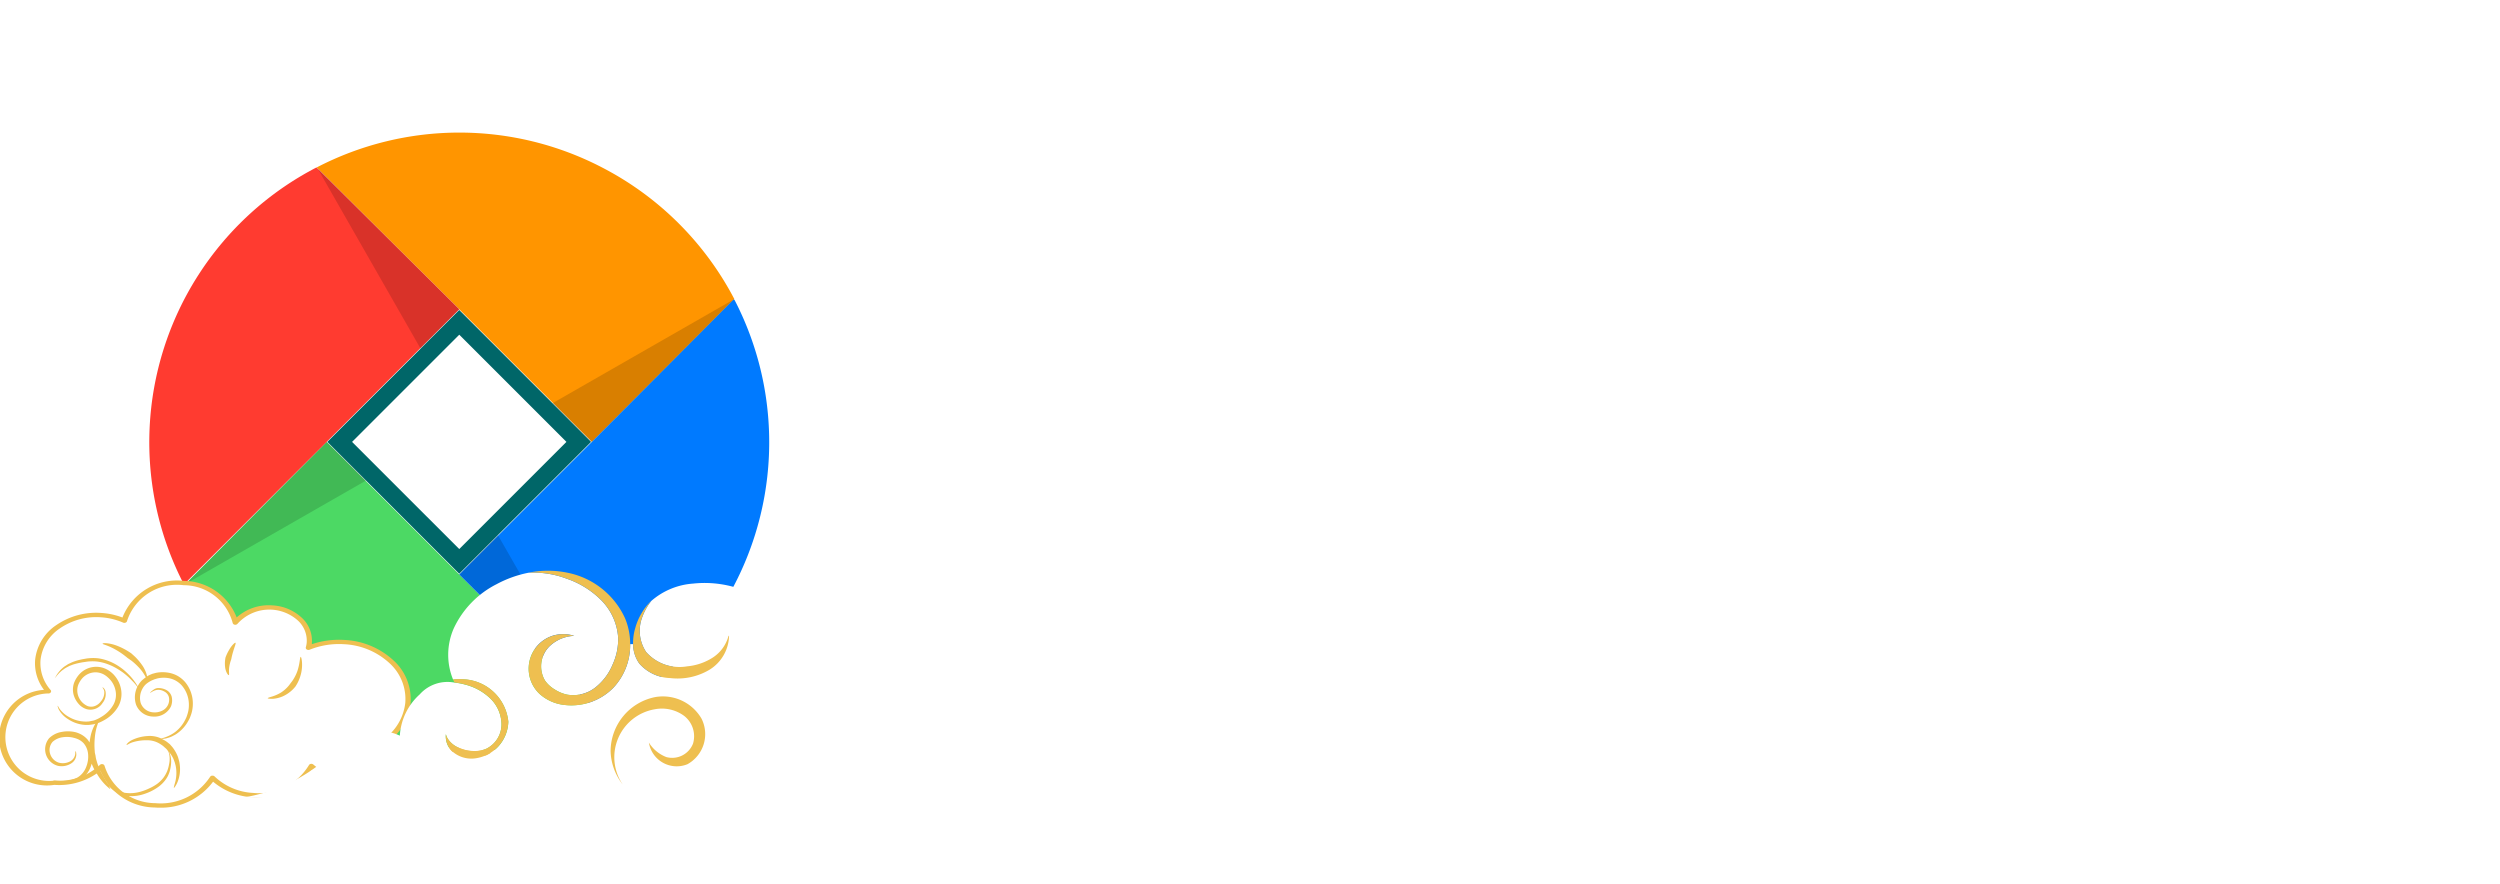 <svg xmlns="http://www.w3.org/2000/svg" xmlns:xlink="http://www.w3.org/1999/xlink" width="113.135" height="40" viewBox="0 0 113.135 40">
  <defs>
    <filter id="Ellipse_3946" x="0.754" y="0" width="40" height="40" filterUnits="userSpaceOnUse">
      <feOffset input="SourceAlpha"/>
      <feGaussianBlur stdDeviation="2" result="blur"/>
      <feFlood flood-color="#fff" flood-opacity="0.502"/>
      <feComposite operator="in" in2="blur"/>
      <feComposite in="SourceGraphic"/>
    </filter>
  </defs>
  <g id="logo_event_trungthu" transform="translate(-37.246 -4)">
    <g id="Group_46169" data-name="Group 46169" transform="translate(44.029 9.997)">
      <g id="Group_28890" data-name="Group 28890" transform="translate(-36 -1.997)">
        <!-- <path id="Path_33185" data-name="Path 33185" d="M74.617,22.855H72.19V11.18h2.427V16.8l4.624-5.619h2.913l-4.7,5.716,4.733,5.959H79.047l-4.43-5.826Z" transform="translate(0 0.893)" fill="#fff"/>
        <path id="Path_33186" data-name="Path 33186" d="M90.124,11.859v2.027H86.1a2.828,2.828,0,0,0-2.039.692,2.646,2.646,0,0,0-.728,2.039h6.784v2.027H83.328a3.01,3.01,0,0,0,.546,2.051,2.087,2.087,0,0,0,1,.7,5.91,5.91,0,0,0,1.214.109h4.029v2.027H85.962a8.338,8.338,0,0,1-1.99-.206,4.309,4.309,0,0,1-3.058-2.852,7.646,7.646,0,0,1-.413-2.561v-.7A5.912,5.912,0,0,1,80.621,16a9.4,9.4,0,0,1,.328-1.141,4.466,4.466,0,0,1,.461-.935,4.612,4.612,0,0,1,.765-.91,2.986,2.986,0,0,1,1.214-.74,6.906,6.906,0,0,1,1.335-.316,8.654,8.654,0,0,1,1.214-.085Zm-5.377-1.432H83.534L85.282,8h2.051l2.27,2.427H88.389L86.314,9.214Z" transform="translate(1.775 0.214)" fill="#fff"/>
        <path id="Path_33187" data-name="Path 33187" d="M98.6,22.849H96.048V13.237H92.31V11.21h10.049v2.027H98.6Z" transform="translate(4.299 0.9)" fill="#fff"/>
        <path id="Path_33188" data-name="Path 33188" d="M101.3,14.477a4.26,4.26,0,0,1,1.007-1.905,5.243,5.243,0,0,1,1.214-.9,4.733,4.733,0,0,1,1.129-.437,7.9,7.9,0,0,1,1.068-.206h1.092a8.557,8.557,0,0,1,1.845.17c.449.121.752.194.922.255a5.426,5.426,0,0,1,.716.328,3.228,3.228,0,0,1,.813.643,4.491,4.491,0,0,1,1.214,2.075,9.042,9.042,0,0,1,.376,2.609,9.575,9.575,0,0,1-.376,2.622,4.442,4.442,0,0,1-1.214,2.1,4.369,4.369,0,0,1-2,1.08,10.049,10.049,0,0,1-2.245.267,8.787,8.787,0,0,1-2.1-.243,3.921,3.921,0,0,1-.619-.17,6.239,6.239,0,0,1-.7-.328,4.418,4.418,0,0,1-.85-.631,3.641,3.641,0,0,1-.728-.935,7.052,7.052,0,0,1-.57-1.481,8.3,8.3,0,0,1-.291-2.33,8.617,8.617,0,0,1,.3-2.585Zm2.5.837a6.833,6.833,0,0,0-.194,1.723,8.957,8.957,0,0,0,.316,2.185,2.075,2.075,0,0,0,1.214,1.59,5.158,5.158,0,0,0,1.6.328,4.2,4.2,0,0,0,1.214-.182,2.658,2.658,0,0,0,1.736-2.124,6.5,6.5,0,0,0,.218-1.748,5.9,5.9,0,0,0-.146-1.529c-.109-.4-.17-.643-.218-.752a2.694,2.694,0,0,0-.243-.5,2.427,2.427,0,0,0-.522-.643,1.918,1.918,0,0,0-.728-.425,4.856,4.856,0,0,0-.692-.17,4.029,4.029,0,0,0-1.821.134,2.949,2.949,0,0,0-1.736,2.112Z" transform="translate(6.155 0.861)" fill="#fff"/>
        <path id="Path_33189" data-name="Path 33189" d="M113.227,23.535h-2.6l4.855-11.675h2.6l4.988,11.675h-2.731l-1.08-2.791h-5.025Zm1.8-4.855h3.5l-1.772-4.466Zm1.6-8.253h-1.214L117.147,8h2.427Z" transform="translate(8.213 0.214)" fill="#fff"/>
        <path id="Path_33190" data-name="Path 33190" d="M124.112,22.855H121.6V11.18h3.119l4.758,8.411-.109-8.411h2.427V22.855h-2.828l-5-8.823Z" transform="translate(10.557 0.893)" fill="#fff"/>
        <path id="Path_33191" data-name="Path 33191" d="M89.214,9.427H88L89.214,7h2.427Z" transform="translate(3.378 0)" fill="#fff"/> -->
      </g>
    </g>
    <g id="Group_46171" data-name="Group 46171">
      <g transform="matrix(1, 0, 0, 1, 37.25, 4)" filter="url(#Ellipse_3946)">
        <circle id="Ellipse_3946-2" data-name="Ellipse 3946" cx="14" cy="14" r="14" transform="translate(6.75 6)" fill="#fff"/>
      </g>
      <g id="icon" transform="translate(44.029 9.997)">
        <path id="Path_1" data-name="Path 1" d="M20.46,1.58a14,14,0,0,0-12.91,0L14,8l6,6,6.45-6.46a14,14,0,0,0-5.99-5.96Z" fill="#ff9500"/>
        <path id="Path_2" data-name="Path 2" d="M14,20,8,14,1.58,20.46a14,14,0,0,0,18.88,6Z" fill="#4cd964"/>
        <path id="Path_3" data-name="Path 3" d="M26.42,7.55,20,14l-6,6,6.46,6.45a14,14,0,0,0,6-18.87Z" fill="#007aff"/>
        <path id="Path_4" data-name="Path 4" d="M7.54,1.58a14,14,0,0,0-6,18.87L8,14l6-6Z" fill="#ff3b30"/>
        <rect id="Rectangle_12" data-name="Rectangle 12" width="8.44" height="8.44" transform="translate(8.031 14) rotate(-45)" fill="#006668"/>
        <path id="Path_5" data-name="Path 5" d="M9.78,15.75,1.61,20.43,8,14Z" opacity="0.15"/>
        <path id="Path_6" data-name="Path 6" d="M12.25,9.78,7.58,1.61,14,8Z" opacity="0.15"/>
        <path id="Path_7" data-name="Path 7" d="M18.22,12.25l8.17-4.68L20,14Z" opacity="0.15"/>
        <path id="Path_8" data-name="Path 8" d="M15.75,18.22l4.68,8.17L14,20Z" opacity="0.15"/>
        <path id="Path_10" data-name="Path 10" d="M14,9.15,18.85,14,14,18.85,9.15,14Z" fill="#fff"/>
      </g>
      <g id="Group_46170" data-name="Group 46170" transform="translate(37.246 30.282)">
        <g id="Group_43696" data-name="Group 43696">
          <path id="Path_84974" data-name="Path 84974" d="M161.76,51.856a1.913,1.913,0,0,1-.48-1.43,2.561,2.561,0,0,1,2.868-2.027,3.107,3.107,0,0,1,1.06.254,2.509,2.509,0,0,1,2.7-1.708,2.4,2.4,0,0,1,2.333,1.8,1.976,1.976,0,0,1,1.675-.684,1.631,1.631,0,0,1,1.686,1.612,1.275,1.275,0,0,1-.042.217,3.706,3.706,0,0,1,1.624-.261,2.8,2.8,0,0,1,2.894,2.767,2.444,2.444,0,0,1-1.057,1.741c.1.163.352.449,1.076.442a21.32,21.32,0,0,1,2.821-.022,3.1,3.1,0,0,1,1.429.464c.206.149.63.492.415.735-.433-.4-1.466-.282-2.04-.249-1.446.082-4.753,1.669-7.028-.256a2.763,2.763,0,0,1-2.644,1.32,2.87,2.87,0,0,1-1.844-.783,2.787,2.787,0,0,1-2.605,1.249,2.531,2.531,0,0,1-2.411-1.772,2.827,2.827,0,0,1-2.148.747,2.276,2.276,0,0,1-2.352-2.249A2.3,2.3,0,0,1,161.76,51.856Z" transform="translate(-159.595 -46.854)" fill="#fff"/>
          <path id="Path_84975" data-name="Path 84975" d="M166.1,56.418a2.936,2.936,0,0,0,2.428-1.177,3.017,3.017,0,0,0,1.8.706,2.928,2.928,0,0,0,2.682-1.246c1.745,1.365,4,.831,5.648.439a8.76,8.76,0,0,1,1.329-.254l.18-.011c.56-.037,1.406-.092,1.756.227a.137.137,0,0,0,.187-.008c.136-.154.172-.429-.431-.865a3.123,3.123,0,0,0-1.487-.486,11.167,11.167,0,0,0-1.917-.014c-.3.015-.609.031-.914.034a1.1,1.1,0,0,1-.919-.321,2.5,2.5,0,0,0,1.022-1.75,2.367,2.367,0,0,0-.776-1.943,3.511,3.511,0,0,0-2.219-.922,3.87,3.87,0,0,0-1.471.192c0-.014,0-.028,0-.042a1.415,1.415,0,0,0-.464-1.162,2.1,2.1,0,0,0-1.327-.552,2.167,2.167,0,0,0-1.612.545,2.594,2.594,0,0,0-2.383-1.653,2.653,2.653,0,0,0-2.786,1.657,3.25,3.25,0,0,0-.962-.207,3.178,3.178,0,0,0-2.026.547,2.169,2.169,0,0,0-.962,1.565,1.982,1.982,0,0,0,.4,1.369,2.165,2.165,0,1,0,.467,4.3,3.016,3.016,0,0,0,2.085-.638,2.7,2.7,0,0,0,2.46,1.661C165.962,56.416,166.03,56.418,166.1,56.418Zm2.4-1.45h-.015a.121.121,0,0,0-.094.056,2.672,2.672,0,0,1-2.479,1.189,2.415,2.415,0,0,1-2.295-1.687.11.11,0,0,0-.088-.077.135.135,0,0,0-.122.032,2.7,2.7,0,0,1-2.04.71,1.98,1.98,0,1,1-.267-3.943.118.118,0,0,0,.089-.06.084.084,0,0,0-.013-.094,1.832,1.832,0,0,1-.457-1.362,1.981,1.981,0,0,1,.879-1.43,2.893,2.893,0,0,1,1.851-.5,2.949,2.949,0,0,1,1.009.242.143.143,0,0,0,.109,0,.1.1,0,0,0,.066-.071,2.378,2.378,0,0,1,2.565-1.623,2.294,2.294,0,0,1,2.216,1.705.11.11,0,0,0,.093.083.133.133,0,0,0,.127-.043,1.935,1.935,0,0,1,2.723-.154,1.24,1.24,0,0,1,.407,1.018,1.164,1.164,0,0,1-.039.2.09.09,0,0,0,.043.1.142.142,0,0,0,.127.011,3.56,3.56,0,0,1,1.557-.25,3.251,3.251,0,0,1,2.055.854,2.191,2.191,0,0,1,.719,1.8,2.337,2.337,0,0,1-1.013,1.67.087.087,0,0,0-.029.117,1.215,1.215,0,0,0,1.153.5h.029c.311,0,.624-.019.926-.035a10.882,10.882,0,0,1,1.867.012,2.879,2.879,0,0,1,1.363.439c.136.1.4.312.429.482a3.577,3.577,0,0,0-1.8-.182l-.178.011a8.881,8.881,0,0,0-1.379.261c-1.634.388-3.872.919-5.532-.486a.137.137,0,0,0-.108-.028.118.118,0,0,0-.089.058,2.631,2.631,0,0,1-2.517,1.257A2.721,2.721,0,0,1,168.592,55,.132.132,0,0,0,168.5,54.968Z" transform="translate(-158.885 -46.149)" fill="#eebf50"/>
        </g>
        <g id="Group_43701" data-name="Group 43701" transform="translate(0.813 2.809)">
          <g id="Group_43698" data-name="Group 43698" transform="translate(11.307 0.635)">
            <path id="Path_84977" data-name="Path 84977" d="M219.649,66.583a1.781,1.781,0,0,0,.4-.18,1.5,1.5,0,0,0,.321-.278,1.172,1.172,0,0,0,.086-.109l.031-.042.032-.042a1.124,1.124,0,0,0,.081-.114,1.887,1.887,0,0,0,.19-.388,2.583,2.583,0,0,0,.1-.431c.018-.121.029-.206.049-.208s.042.081.056.211a1.749,1.749,0,0,1-.026.478,1.841,1.841,0,0,1-.158.461,1.26,1.26,0,0,1-.08.142l-.033.053-.041.047a1.267,1.267,0,0,1-.114.118,1.554,1.554,0,0,1-.41.273,1.393,1.393,0,0,1-.469.115c-.131,0-.216-.011-.217-.028S219.533,66.617,219.649,66.583Z" transform="translate(-219.451 -64.79)" fill="#eebf50"/>
          </g>
          <g id="Group_43699" data-name="Group 43699" transform="translate(9.366)">
            <path id="Path_84978" data-name="Path 84978" d="M240.363,59.631l-.036.107a1.694,1.694,0,0,0-.055.24,1.206,1.206,0,0,0-.011.247c0,.069.01.119-.008.128s-.056-.028-.093-.1a.774.774,0,0,1-.079-.278,1.376,1.376,0,0,1,0-.287c.009-.077.019-.128.019-.128a2.051,2.051,0,0,1,.177-.368c.1-.174.246-.319.276-.3s-.049.2-.1.377A3.115,3.115,0,0,0,240.363,59.631Z" transform="translate(-240.075 -58.894)" fill="#eebf50"/>
          </g>
          <g id="Group_43700" data-name="Group 43700" transform="translate(1.219 0.014)">
            <path id="Path_84979" data-name="Path 84979" d="M242.428,63.352a1.061,1.061,0,0,1,.581-.305,1.523,1.523,0,0,1,.455-.02,1.1,1.1,0,0,1,.127.02l.045.009a1.133,1.133,0,0,1,.167.058,1.049,1.049,0,0,1,.383.275.978.978,0,0,1,.091.133c.011-.075.023-.152.038-.231a1.951,1.951,0,0,1,.2-.572l.026-.042-.083.023c-.076.01-.151.026-.226.029a1.43,1.43,0,0,1-.222-.006,1.586,1.586,0,0,1-.729-.272,1.178,1.178,0,0,1-.379-.393.479.479,0,0,1-.059-.142c-.009-.034-.012-.052-.008-.054s.016.014.033.044a.68.68,0,0,0,.078.123,1.259,1.259,0,0,0,.39.334,1.521,1.521,0,0,0,.685.211,1.324,1.324,0,0,0,.2,0c.067-.005.132-.024.2-.035s.131-.04.194-.068a1.513,1.513,0,0,0,.185-.1,1.483,1.483,0,0,0,.563-.565.931.931,0,0,0,.087-.651,1.034,1.034,0,0,0-.2-.427c-.035-.045-.068-.076-.088-.1l-.035-.031a.967.967,0,0,0-.138-.112.8.8,0,0,0-.433-.137.819.819,0,0,0-.589.25,1.044,1.044,0,0,0-.2.318.737.737,0,0,0-.033.376.79.79,0,0,0,.46.585.469.469,0,0,0,.34-.01.584.584,0,0,0,.254-.2.6.6,0,0,0,.156-.46c-.023-.118-.091-.165-.08-.174s.086.026.133.161a.641.641,0,0,1-.125.535.653.653,0,0,1-.723.288.792.792,0,0,1-.384-.262,1.062,1.062,0,0,1-.216-.424.931.931,0,0,1,.023-.488,1.252,1.252,0,0,1,.239-.4,1.032,1.032,0,0,1,1.326-.182,1.192,1.192,0,0,1,.18.138l.043.04c.024.03.064.07.106.128a1.282,1.282,0,0,1,.236.536,1.164,1.164,0,0,1-.134.808,1.672,1.672,0,0,1-.665.623,1.692,1.692,0,0,1-.211.1l-.027.009-.008.019-.034.1a2.458,2.458,0,0,0-.107.556,3.145,3.145,0,0,0-.005.565l.007.1.017.076.015.066a1.158,1.158,0,0,0,.053.243,1.6,1.6,0,0,0,.085.245,2.832,2.832,0,0,0,.126.275c.083.162.177.319.255.447l.053.057a1.486,1.486,0,0,0,.166.146.736.736,0,0,0,.111.076.926.926,0,0,0,.129.073,1.258,1.258,0,0,0,.312.107,1.557,1.557,0,0,0,.365.021,1.75,1.75,0,0,0,.387-.067,2.362,2.362,0,0,0,.381-.144,2.143,2.143,0,0,0,.354-.2,1.475,1.475,0,0,0,.282-.268,1.623,1.623,0,0,0,.1-.15,1.564,1.564,0,0,0,.081-.162,1.659,1.659,0,0,0,.088-.321,1.093,1.093,0,0,0-.008-.5.458.458,0,0,0-.063-.125l-.033-.039s.007.007.019.016l-.006-.006-.056-.057-.06-.052a.908.908,0,0,0-.166-.128,1.077,1.077,0,0,0-.6-.189,2.092,2.092,0,0,0-.665.087c-.176.054-.269.139-.285.124s.063-.129.244-.221a1.87,1.87,0,0,1,.7-.181,1.209,1.209,0,0,1,.62.11,1.727,1.727,0,0,0,.643-.3,1.6,1.6,0,0,0,.458-.572.992.992,0,0,0,.077-.189,1.489,1.489,0,0,0,.054-.2,1.428,1.428,0,0,0,.014-.419,1.322,1.322,0,0,0-.326-.734,1.105,1.105,0,0,0-.29-.219,1.06,1.06,0,0,0-.31-.1,1.306,1.306,0,0,0-.489.016l-.132.039-.044.019a.966.966,0,0,0-.167.079,1.168,1.168,0,0,0-.172.12.765.765,0,0,0-.161.206.853.853,0,0,0-.08.65.64.64,0,0,0,.576.422.747.747,0,0,0,.387-.072.547.547,0,0,0,.313-.61.39.39,0,0,0-.184-.247c-.4-.246-.654.095-.668.032a1.249,1.249,0,0,1,.161-.131.362.362,0,0,1,.243-.071.745.745,0,0,1,.315.079.5.5,0,0,1,.257.305.732.732,0,0,1-.03.443.833.833,0,0,1-.805.463.845.845,0,0,1-.776-.539,1.069,1.069,0,0,1,.059-.809l-.029-.038c-.041-.048-.086-.109-.147-.172s-.13-.133-.206-.209a3.379,3.379,0,0,0-.264-.222,3.678,3.678,0,0,0-.321-.208,2.487,2.487,0,0,0-.368-.172,2.113,2.113,0,0,0-.4-.109,1.781,1.781,0,0,0-.412-.019c-.067,0-.134.012-.2.022s-.138.018-.2.032a2.976,2.976,0,0,0-.369.091l-.165.063-.145.078a.979.979,0,0,0-.125.085.719.719,0,0,0-.108.084,1.61,1.61,0,0,0-.158.16l-.125.155.1-.173a1.652,1.652,0,0,1,.142-.183.768.768,0,0,1,.1-.1.871.871,0,0,1,.125-.1l.147-.094.169-.079a2.219,2.219,0,0,1,.383-.119c.069-.017.137-.029.205-.04a1.69,1.69,0,0,1,.215-.028,1.917,1.917,0,0,1,.449.016,2.29,2.29,0,0,1,.813.317,2.608,2.608,0,0,1,.322.237,3.429,3.429,0,0,1,.255.248,2.826,2.826,0,0,1,.316.425l.016.028v0a1.01,1.01,0,0,1,.208-.281c.058-.047.109-.091.158-.125-.015-.029-.032-.061-.055-.1a1.863,1.863,0,0,0-.267-.353,2.983,2.983,0,0,0-.328-.3L246,59.7s-.062-.052-.158-.126a3.424,3.424,0,0,0-.373-.245,2.755,2.755,0,0,0-.4-.191c-.115-.045-.2-.064-.2-.086s.089-.032.219-.016a1.811,1.811,0,0,1,.463.121,2.908,2.908,0,0,1,.429.212c.112.068.184.118.184.118s.066.058.163.147a2.59,2.59,0,0,1,.314.366,1.423,1.423,0,0,1,.216.432.481.481,0,0,1,.022.1.856.856,0,0,1,.137-.072l.055-.024.055-.022.162-.043a1.553,1.553,0,0,1,.591,0,1.3,1.3,0,0,1,.376.134,1.329,1.329,0,0,1,.345.28,1.515,1.515,0,0,1,.349.865,1.587,1.587,0,0,1-.036.472,1.605,1.605,0,0,1-.07.22,1.108,1.108,0,0,1-.094.2,1.658,1.658,0,0,1-.53.588.966.966,0,0,1-.144.083.859.859,0,0,1-.135.064,1.73,1.73,0,0,1-.233.069c-.068.009-.12.015-.156.017.027.013.053.026.077.04a1.12,1.12,0,0,1,.209.139l.075.059.063.072a1.211,1.211,0,0,1,.151.2,1.6,1.6,0,0,1,.157.317c.017.061.036.124.052.188s.025.132.031.2a1.544,1.544,0,0,1-.1.721,1.07,1.07,0,0,1-.109.21c-.032.048-.053.072-.061.068s0-.037.012-.091.038-.128.059-.219a1.63,1.63,0,0,0,.014-.662c-.011-.059-.03-.117-.044-.173l-.06-.162a1.443,1.443,0,0,0-.153-.256.722.722,0,0,0-.078-.1.426.426,0,0,1,.052.083,1.044,1.044,0,0,1,.066.519,1.763,1.763,0,0,1-.068.347,1.691,1.691,0,0,1-.074.179,1.241,1.241,0,0,1-.111.177,1.478,1.478,0,0,1-.3.3,2.3,2.3,0,0,1-.374.223,2.469,2.469,0,0,1-.412.15,1.688,1.688,0,0,1-.421.059,1.383,1.383,0,0,1-.4-.047,1.35,1.35,0,0,1-.327-.14.789.789,0,0,1-.13-.088.811.811,0,0,1-.106-.093,1.02,1.02,0,0,1-.094-.1c.05.086.078.142.066.151a2.38,2.38,0,0,1-.572-.647,2.585,2.585,0,0,1-.165-.278,1.873,1.873,0,0,1-.1-.227,1.464,1.464,0,0,1-.081.223,1.212,1.212,0,0,1-.2.309,1.082,1.082,0,0,1-.286.217,1.309,1.309,0,0,1-.6.127,1.359,1.359,0,0,1-.574-.1c0-.024.234.022.57,0a1.252,1.252,0,0,0,.533-.154.939.939,0,0,0,.387-.471,1.244,1.244,0,0,0,.085-.61.869.869,0,0,0-.2-.466.8.8,0,0,0-.3-.2.976.976,0,0,0-.133-.042l-.036-.009a.864.864,0,0,0-.1-.02,1.283,1.283,0,0,0-.377,0,.851.851,0,0,0-.459.209.563.563,0,0,0-.112.533.6.6,0,0,0,.393.408.7.7,0,0,0,.521-.062.44.44,0,0,0,.219-.3c.015-.094,0-.153.016-.155s.036.052.038.16a.485.485,0,0,1-.216.381.8.8,0,0,1-.615.12.776.776,0,0,1-.411-1.235Z" transform="translate(-242.258 -59.028)" fill="#eebf50"/>
          </g>
        </g>
      </g>
      <g id="Group_28891" data-name="Group 28891" transform="translate(29.621 6.827)">
        <g id="Group_43772" data-name="Group 43772" transform="translate(18.661 23.001)">
          <g id="Group_43777" data-name="Group 43777" transform="translate(0)">
            <g id="Group_43776" data-name="Group 43776" transform="translate(0 0.082)">
              <path id="Path_85273" data-name="Path 85273" d="M273.488,127.726a1.566,1.566,0,0,0-1.571,2.624,2,2,0,0,0,1.11.5,2.671,2.671,0,0,0,2.228-.771,2.828,2.828,0,0,0,.766-1.977l.134,0a1.517,1.517,0,0,0,.283.88,1.941,1.941,0,0,0,1.394.655,2.82,2.82,0,0,0,1.787-.38,1.855,1.855,0,0,0,.88-1.529h-.026a1.683,1.683,0,0,1-.708.983,2.573,2.573,0,0,1-1.163.4,2.018,2.018,0,0,1-1.86-.652,1.739,1.739,0,0,1-.164-1.606,2.623,2.623,0,0,1,.4-.708,3.224,3.224,0,0,1,1.89-.784,4.905,4.905,0,0,1,5.068,6.719,3.51,3.51,0,0,1,2.88-.591,6.139,6.139,0,0,1,4.273,3.084,6.7,6.7,0,0,0-5.063-.412,25.061,25.061,0,0,1-3.035,1.137,2.4,2.4,0,0,1-2.742-1.18,2.929,2.929,0,0,1-3.018,1.335,2.607,2.607,0,0,1-1.085-.523q-5.238.066-10.476.134c-2.376.03-4.756.061-7.132-.028a7.553,7.553,0,0,0,3.309-1.407,14.209,14.209,0,0,1,1.712-1.273,2.132,2.132,0,0,1,2.038-.112,2.727,2.727,0,0,1,.9-1.869,1.683,1.683,0,0,1,1.58-.532v0a2.967,2.967,0,0,1,.476.09,2.542,2.542,0,0,1,1.149.638,1.65,1.65,0,0,1,.495,1.194,1.232,1.232,0,0,1-.675,1.067,1.3,1.3,0,0,1-.544.112,1.718,1.718,0,0,1-.722-.155,1.086,1.086,0,0,1-.486-.4.7.7,0,0,1-.089-.211.944.944,0,0,0,.274.769,1.3,1.3,0,0,0,1,.336,1.727,1.727,0,0,0,1.552-1.672,2.136,2.136,0,0,0-2.055-1.918,2.52,2.52,0,0,0-.445.012,2.966,2.966,0,0,1,.028-2.312,4.258,4.258,0,0,1,1.93-2,5.166,5.166,0,0,1,1.451-.523,4.269,4.269,0,0,1,1.74.272,4.076,4.076,0,0,1,1.569.985,2.664,2.664,0,0,1,.751,1.668,2.749,2.749,0,0,1-.254,1.239,2.556,2.556,0,0,1-.8,1.046,1.624,1.624,0,0,1-1.261.305,1.727,1.727,0,0,1-.558-.235,1.442,1.442,0,0,1-.436-.4,1.275,1.275,0,0,1,.218-1.566A1.714,1.714,0,0,1,273.488,127.726Zm2.2,6.731a2.2,2.2,0,0,1,1.445-3.408,1.7,1.7,0,0,1,1.334.3,1.166,1.166,0,0,1,.4,1.253,1.013,1.013,0,0,1-1.21.609,1.621,1.621,0,0,1-.788-.656,1.277,1.277,0,0,0,1.749.978,1.556,1.556,0,0,0,.631-2.066,2.023,2.023,0,0,0-2.045-.978,2.506,2.506,0,0,0-2.071,2.462A2.573,2.573,0,0,0,275.687,134.457Z" transform="translate(-258.539 -124.861)" fill="#fff"/>
            </g>
            <path id="Path_85276" data-name="Path 85276" d="M291.73,129.478a2.518,2.518,0,0,0-.445.012c.021.047.042.092.066.137v0a2.966,2.966,0,0,1,.476.09,2.541,2.541,0,0,1,1.149.638,1.65,1.65,0,0,1,.5,1.194,1.233,1.233,0,0,1-.675,1.067,1.3,1.3,0,0,1-.544.112,1.719,1.719,0,0,1-.722-.155,1.086,1.086,0,0,1-.486-.4.7.7,0,0,1-.089-.211.944.944,0,0,0,.274.769,1.3,1.3,0,0,0,1,.336,1.727,1.727,0,0,0,1.552-1.672A2.136,2.136,0,0,0,291.73,129.478Zm8.755.8a2.506,2.506,0,0,0-2.071,2.462,2.572,2.572,0,0,0,.551,1.508,2.2,2.2,0,0,1,1.445-3.408,1.7,1.7,0,0,1,1.334.3,1.166,1.166,0,0,1,.4,1.253,1.013,1.013,0,0,1-1.21.609,1.621,1.621,0,0,1-.788-.656,1.277,1.277,0,0,0,1.749.978,1.556,1.556,0,0,0,.631-2.066A2.023,2.023,0,0,0,300.486,130.279ZM299.3,127.89a3.021,3.021,0,0,0-.235-1.175,3.642,3.642,0,0,0-2.545-2.043,4.374,4.374,0,0,0-1.825-.012,4.269,4.269,0,0,1,1.74.272,4.076,4.076,0,0,1,1.569.985,2.664,2.664,0,0,1,.751,1.668,2.751,2.751,0,0,1-.254,1.239,2.557,2.557,0,0,1-.8,1.046,1.624,1.624,0,0,1-1.261.305,1.727,1.727,0,0,1-.558-.235,1.442,1.442,0,0,1-.436-.4,1.275,1.275,0,0,1,.218-1.566,1.714,1.714,0,0,1,1.105-.455,1.566,1.566,0,0,0-1.571,2.624,2,2,0,0,0,1.11.5,2.672,2.672,0,0,0,2.228-.771A2.829,2.829,0,0,0,299.3,127.89Zm4.452-.377a1.683,1.683,0,0,1-.708.983,2.57,2.57,0,0,1-1.163.4,2.017,2.017,0,0,1-1.86-.652,1.738,1.738,0,0,1-.164-1.606,2.623,2.623,0,0,1,.4-.708l-.032.03a2.755,2.755,0,0,0-.694,1.2,2.408,2.408,0,0,0-.1.732,1.517,1.517,0,0,0,.283.88,1.941,1.941,0,0,0,1.394.655,2.821,2.821,0,0,0,1.787-.38,1.855,1.855,0,0,0,.88-1.529Z" transform="translate(-281.818 -124.57)" fill="#eebf50"/>
          </g>
        </g>
      </g>
    </g>
  </g>
</svg>
